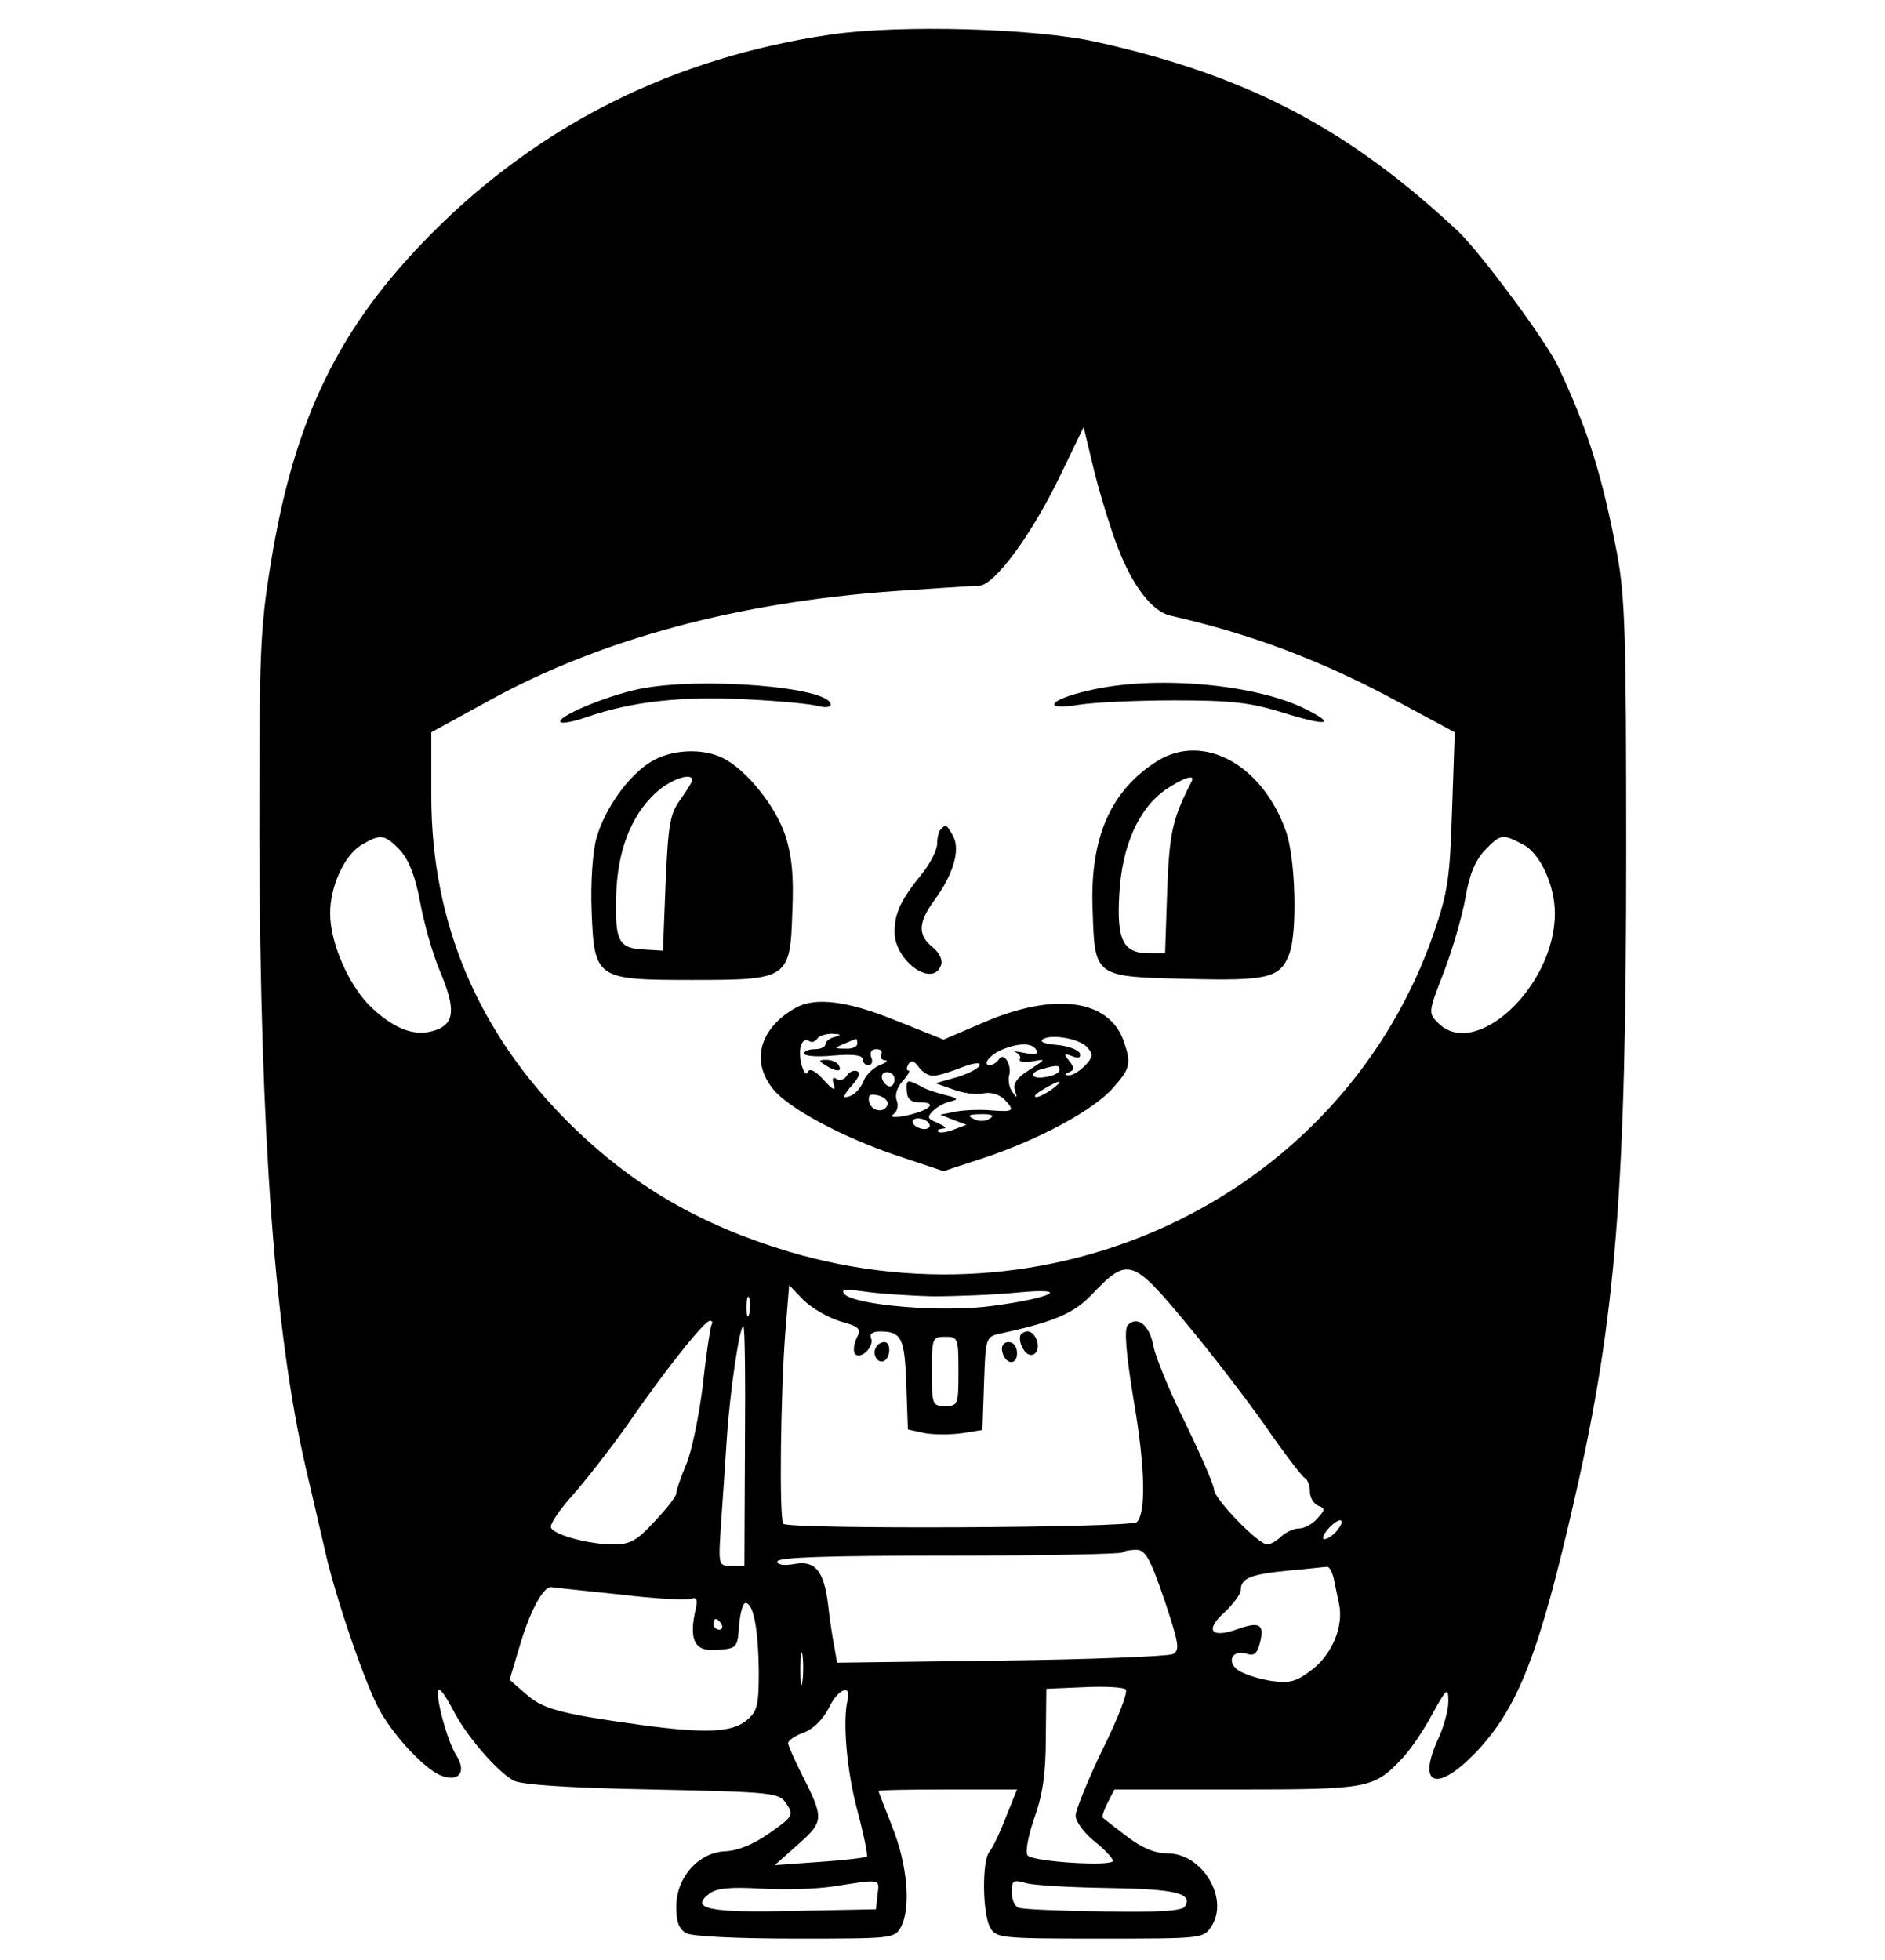<?xml version="1.0" standalone="no"?>
<!DOCTYPE svg PUBLIC "-//W3C//DTD SVG 20010904//EN"
 "http://www.w3.org/TR/2001/REC-SVG-20010904/DTD/svg10.dtd">
<svg version="1.0" xmlns="http://www.w3.org/2000/svg"
 width="354pt" height="368pt" viewBox="0 0 354 368"
 preserveAspectRatio="xMidYMid meet">

<g transform="translate(0,368) scale(0.1,-0.1)"
fill="#000000" stroke="none">
<path d="M1560 3615 c-294 -43 -545 -168 -749 -373 -175 -176 -258 -348 -302
-617 -21 -128 -22 -171 -22 -520 2 -560 29 -929 87 -1180 13 -55 29 -125 36
-155 19 -87 78 -259 105 -305 31 -53 88 -111 116 -120 32 -11 45 9 26 39 -17
26 -41 115 -33 123 3 3 14 -14 26 -36 23 -47 82 -116 114 -134 14 -8 101 -14
260 -17 232 -5 239 -6 253 -27 14 -21 12 -24 -32 -55 -30 -21 -59 -33 -83 -34
-50 -2 -92 -49 -92 -104 0 -29 5 -42 19 -50 12 -6 96 -10 205 -10 182 0 186 0
198 22 19 36 12 117 -16 187 -14 36 -26 66 -26 68 0 2 58 3 130 3 l130 0 -21
-52 c-11 -29 -25 -58 -31 -65 -14 -17 -13 -115 1 -141 11 -21 17 -22 206 -22
193 0 195 0 210 23 34 52 -17 137 -82 137 -24 0 -48 10 -77 32 -22 17 -43 33
-45 35 -2 2 2 14 9 28 l13 25 229 0 c248 0 258 2 310 57 15 15 41 53 57 83 28
51 31 53 31 25 0 -16 -9 -50 -21 -74 -37 -84 0 -96 71 -23 81 84 121 187 188
482 77 337 96 578 96 1210 0 405 -2 477 -17 560 -29 149 -53 228 -110 350 -22
48 -146 215 -189 256 -205 192 -395 292 -678 355 -115 26 -371 33 -500 14z
m540 -965 c28 -72 64 -118 98 -126 154 -35 286 -85 430 -163 l104 -56 -5 -145
c-4 -128 -8 -155 -34 -231 -168 -487 -701 -751 -1212 -599 -166 50 -292 123
-410 239 -173 171 -261 378 -261 616 l0 120 113 62 c207 113 462 182 756 203
75 5 146 10 159 10 29 0 100 96 155 211 l42 87 21 -87 c12 -47 32 -111 44
-141z m-1348 -567 c17 -20 28 -49 37 -97 7 -38 23 -96 37 -129 30 -71 28 -98
-7 -111 -37 -13 -74 -1 -119 40 -43 39 -80 122 -80 179 0 50 26 108 58 128 37
22 44 21 74 -10z m2107 12 c33 -16 61 -77 61 -130 0 -137 -149 -276 -219 -206
-19 19 -19 20 11 97 16 42 34 104 40 138 7 42 18 70 36 89 30 31 33 32 71 12z
m-631 -900 c46 -55 112 -141 148 -192 35 -51 69 -95 74 -98 6 -3 10 -15 10
-26 0 -11 7 -22 15 -26 14 -5 14 -8 -1 -24 -9 -11 -25 -19 -35 -19 -10 0 -24
-7 -33 -15 -8 -8 -20 -15 -26 -15 -17 0 -100 86 -100 103 0 8 -24 63 -53 123
-30 60 -57 126 -61 147 -7 39 -30 57 -48 39 -7 -7 -4 -51 12 -147 21 -124 22
-206 5 -223 -11 -11 -658 -14 -664 -3 -8 12 -5 247 4 362 l7 86 27 -28 c15
-15 46 -33 69 -40 36 -10 40 -14 31 -31 -5 -10 -7 -23 -4 -29 9 -14 37 11 31
28 -4 8 2 13 17 13 40 0 46 -12 49 -100 l3 -84 32 -7 c17 -3 49 -3 70 0 l38 6
3 88 c3 85 3 87 30 93 102 22 139 38 173 74 67 70 75 68 177 -55z m-475 51
c45 0 116 3 157 7 105 10 67 -10 -46 -25 -93 -13 -257 1 -278 22 -8 9 1 10 37
5 27 -4 85 -8 130 -9z m-346 -33 c-3 -10 -5 -4 -5 12 0 17 2 24 5 18 2 -7 2
-21 0 -30z m-71 -21 c-2 -4 -10 -55 -16 -112 -7 -58 -21 -125 -31 -149 -10
-24 -19 -49 -19 -55 0 -6 -19 -30 -41 -53 -33 -36 -46 -43 -77 -43 -44 0 -109
17 -117 31 -4 5 14 32 39 60 25 28 71 87 103 132 73 106 146 197 156 197 5 0
6 -3 3 -8z m63 -227 l-1 -225 -25 0 c-24 0 -24 0 -19 78 3 42 8 115 11 162 6
90 24 210 31 210 3 0 4 -101 3 -225z m401 140 c0 -63 -1 -65 -25 -65 -24 0
-25 2 -25 65 0 63 1 65 25 65 24 0 25 -2 25 -65z m710 -300 c-7 -8 -17 -15
-23 -15 -5 0 -2 9 8 20 21 23 35 19 15 -5z m-323 -130 c28 -84 29 -94 15 -101
-10 -4 -155 -10 -323 -12 l-307 -4 -5 29 c-3 15 -9 52 -12 81 -8 64 -25 83
-65 75 -19 -3 -30 -1 -30 5 0 8 96 11 321 11 177 0 324 3 327 6 3 3 15 5 26 5
17 0 26 -16 53 -95z m318 40 c3 -14 7 -35 10 -48 8 -41 -13 -93 -51 -122 -30
-23 -41 -26 -78 -21 -24 4 -51 13 -61 20 -22 16 -11 39 16 31 14 -5 20 0 25
20 9 35 0 41 -42 26 -50 -18 -62 -2 -24 32 16 15 30 34 30 41 0 23 19 30 90
37 36 3 68 7 72 7 4 1 10 -9 13 -23z m-1340 -29 c65 -8 126 -11 133 -8 11 4
13 -2 7 -26 -11 -54 1 -74 43 -70 36 3 37 4 40 46 2 23 7 42 12 42 15 0 24
-49 25 -128 0 -66 -3 -76 -24 -93 -27 -22 -78 -24 -196 -8 -152 21 -186 30
-217 58 l-31 27 18 60 c19 66 44 114 60 114 5 -1 64 -7 130 -14z m190 -56 c3
-5 1 -10 -4 -10 -6 0 -11 5 -11 10 0 6 2 10 4 10 3 0 8 -4 11 -10z m152 -107
c-2 -16 -4 -5 -4 22 0 28 2 40 4 28 2 -13 2 -35 0 -50z m564 -127 c-28 -58
-51 -115 -51 -125 0 -11 16 -33 35 -48 19 -15 35 -32 35 -37 0 -11 -148 -2
-160 10 -5 5 0 34 12 69 16 44 22 85 22 152 l1 92 70 3 c39 2 74 0 79 -4 5 -4
-14 -54 -43 -112z m-479 93 c-10 -39 -2 -134 18 -208 12 -45 20 -84 18 -87 -3
-2 -43 -7 -89 -10 l-84 -6 44 39 c49 44 49 48 5 135 -13 26 -24 51 -24 55 0 5
13 14 30 20 18 7 36 25 47 47 16 34 42 45 35 15z m56 -366 l-3 -28 -154 -3
c-160 -4 -197 4 -158 33 14 10 40 12 95 9 43 -3 104 -1 137 4 90 14 87 15 83
-15z m435 12 c125 -2 158 -10 142 -35 -5 -8 -50 -11 -154 -9 -80 1 -152 4
-158 7 -7 2 -13 15 -13 29 0 23 3 24 28 17 15 -4 84 -8 155 -9z"/>
<path d="M1199 2386 c-65 -14 -156 -53 -146 -62 3 -3 25 1 50 10 85 29 177 39
297 33 63 -3 125 -9 138 -13 12 -3 22 -2 22 3 0 33 -246 53 -361 29z"/>
<path d="M2043 2383 c-75 -17 -87 -38 -15 -26 26 4 106 8 177 8 107 0 143 -4
204 -23 83 -26 102 -23 44 6 -94 48 -287 65 -410 35z"/>
<path d="M1223 2250 c-43 -26 -87 -88 -103 -144 -7 -26 -11 -82 -9 -136 5
-128 8 -130 189 -130 181 0 184 2 188 129 3 66 -1 104 -13 142 -19 56 -72 122
-116 145 -39 20 -98 17 -136 -6z m77 -35 c0 -3 -10 -19 -22 -36 -20 -27 -23
-46 -28 -157 l-5 -127 -34 2 c-49 2 -56 15 -54 98 2 86 27 152 74 196 27 25
69 40 69 24z"/>
<path d="M2175 2252 c-89 -55 -129 -145 -123 -282 4 -125 3 -124 178 -128 151
-4 174 2 191 46 16 41 12 181 -6 231 -44 125 -154 185 -240 133z m63 -39 c-36
-70 -42 -96 -46 -205 l-4 -118 -29 0 c-50 0 -62 24 -57 111 5 92 37 162 88
197 33 22 55 29 48 15z"/>
<path d="M1767 2123 c-4 -3 -7 -16 -7 -27 0 -12 -13 -37 -28 -56 -40 -49 -52
-74 -52 -110 0 -54 71 -105 87 -63 4 10 -2 23 -15 34 -29 23 -28 47 3 89 35
48 49 94 35 120 -12 22 -14 23 -23 13z"/>
<path d="M1495 1788 c-67 -37 -86 -99 -44 -152 28 -36 130 -91 234 -126 l87
-29 76 25 c105 35 206 90 242 131 33 37 35 46 20 89 -28 78 -130 91 -261 35
l-77 -33 -90 36 c-91 37 -151 44 -187 24z m73 -55 c-10 -2 -18 -9 -18 -14 0
-5 -9 -9 -20 -9 -11 0 -20 -4 -20 -8 0 -5 25 -7 55 -4 37 3 55 1 55 -7 0 -6 5
-11 11 -11 6 0 9 7 5 15 -3 9 0 15 10 15 8 0 12 -4 9 -10 -3 -5 0 -10 7 -11 7
0 3 -4 -10 -9 -12 -5 -25 -18 -29 -27 -7 -19 -22 -33 -36 -33 -4 0 2 10 13 22
13 15 17 24 9 27 -6 2 -15 -2 -19 -9 -4 -7 -13 -10 -19 -6 -7 5 -9 1 -5 -11 4
-12 -2 -10 -19 9 -16 18 -27 23 -30 15 -3 -7 -8 0 -12 15 -7 29 1 52 15 43 5
-3 11 -1 15 5 3 5 16 9 28 9 17 -1 18 -2 5 -6z m470 -16 c6 -5 12 -13 12 -18
0 -12 -30 -39 -43 -38 -8 0 -8 2 1 6 10 4 10 8 0 21 -11 13 -10 15 5 9 13 -5
17 -3 15 5 -3 7 -22 14 -43 16 -24 2 -34 6 -26 11 15 9 61 2 79 -12z m-428 3
c0 -5 -10 -10 -22 -9 -22 0 -22 1 -3 9 11 5 21 9 23 9 1 1 2 -3 2 -9z m336
-11 c5 -9 -2 -10 -22 -6 -16 3 -23 4 -16 1 6 -3 10 -9 7 -13 -2 -5 8 -6 23 -4
27 5 27 5 -5 -16 -23 -14 -31 -26 -27 -38 5 -15 4 -16 -5 -3 -6 8 -8 22 -6 30
6 20 -10 46 -19 31 -4 -6 -12 -11 -17 -11 -16 0 1 21 25 30 30 12 54 12 62 -1z
m-194 -49 c9 0 32 7 52 15 20 8 36 11 36 6 0 -6 -19 -16 -41 -23 l-42 -12 34
-12 c19 -7 44 -10 56 -7 13 3 29 -2 38 -10 22 -23 19 -25 -22 -22 -20 2 -50 1
-67 -2 l-30 -6 25 -10 24 -9 -24 -9 c-13 -5 -26 -7 -29 -4 -3 3 1 5 9 6 8 0 4
4 -9 10 -20 8 -22 11 -10 23 8 8 23 16 34 18 15 4 13 6 -11 12 -16 4 -38 11
-47 17 -25 13 -27 12 -25 -11 1 -14 8 -20 26 -20 34 0 15 -16 -29 -25 -21 -4
-30 -3 -22 3 7 5 10 16 6 26 -4 10 1 25 11 36 10 11 15 20 11 20 -4 0 -4 5 0
12 5 8 11 6 19 -5 7 -10 19 -17 27 -17z m238 11 c0 -5 -11 -11 -25 -13 -28 -6
-35 8 -7 15 28 8 32 7 32 -2z m-310 -18 c0 -7 -4 -13 -9 -13 -5 0 -11 6 -14
13 -3 8 1 14 9 14 8 0 14 -6 14 -14z m296 -18 c-11 -8 -25 -15 -30 -15 -6 1 0
7 14 15 32 19 40 18 16 0z m-309 -29 c-6 -17 -31 -13 -35 6 -2 12 2 15 18 11
11 -3 19 -11 17 -17z m192 -26 c-6 -5 -18 -6 -26 -3 -19 8 -16 11 13 11 17 0
22 -3 13 -8z m-114 -10 c3 -5 -1 -10 -9 -10 -8 0 -18 5 -21 10 -3 6 1 10 9 10
8 0 18 -4 21 -10z"/>
<path d="M1550 1680 c20 -13 33 -13 25 0 -3 6 -14 10 -23 10 -15 0 -15 -2 -2
-10z"/>
<path d="M1917 1174 c-3 -4 -2 -16 4 -26 13 -24 35 -9 26 16 -7 17 -19 21 -30
10z"/>
<path d="M1645 1150 c-8 -13 4 -32 16 -25 12 8 12 35 0 35 -6 0 -13 -4 -16
-10z"/>
<path d="M1882 1143 c5 -25 28 -28 28 -4 0 12 -6 21 -16 21 -9 0 -14 -7 -12
-17z"/>
</g>
</svg>
